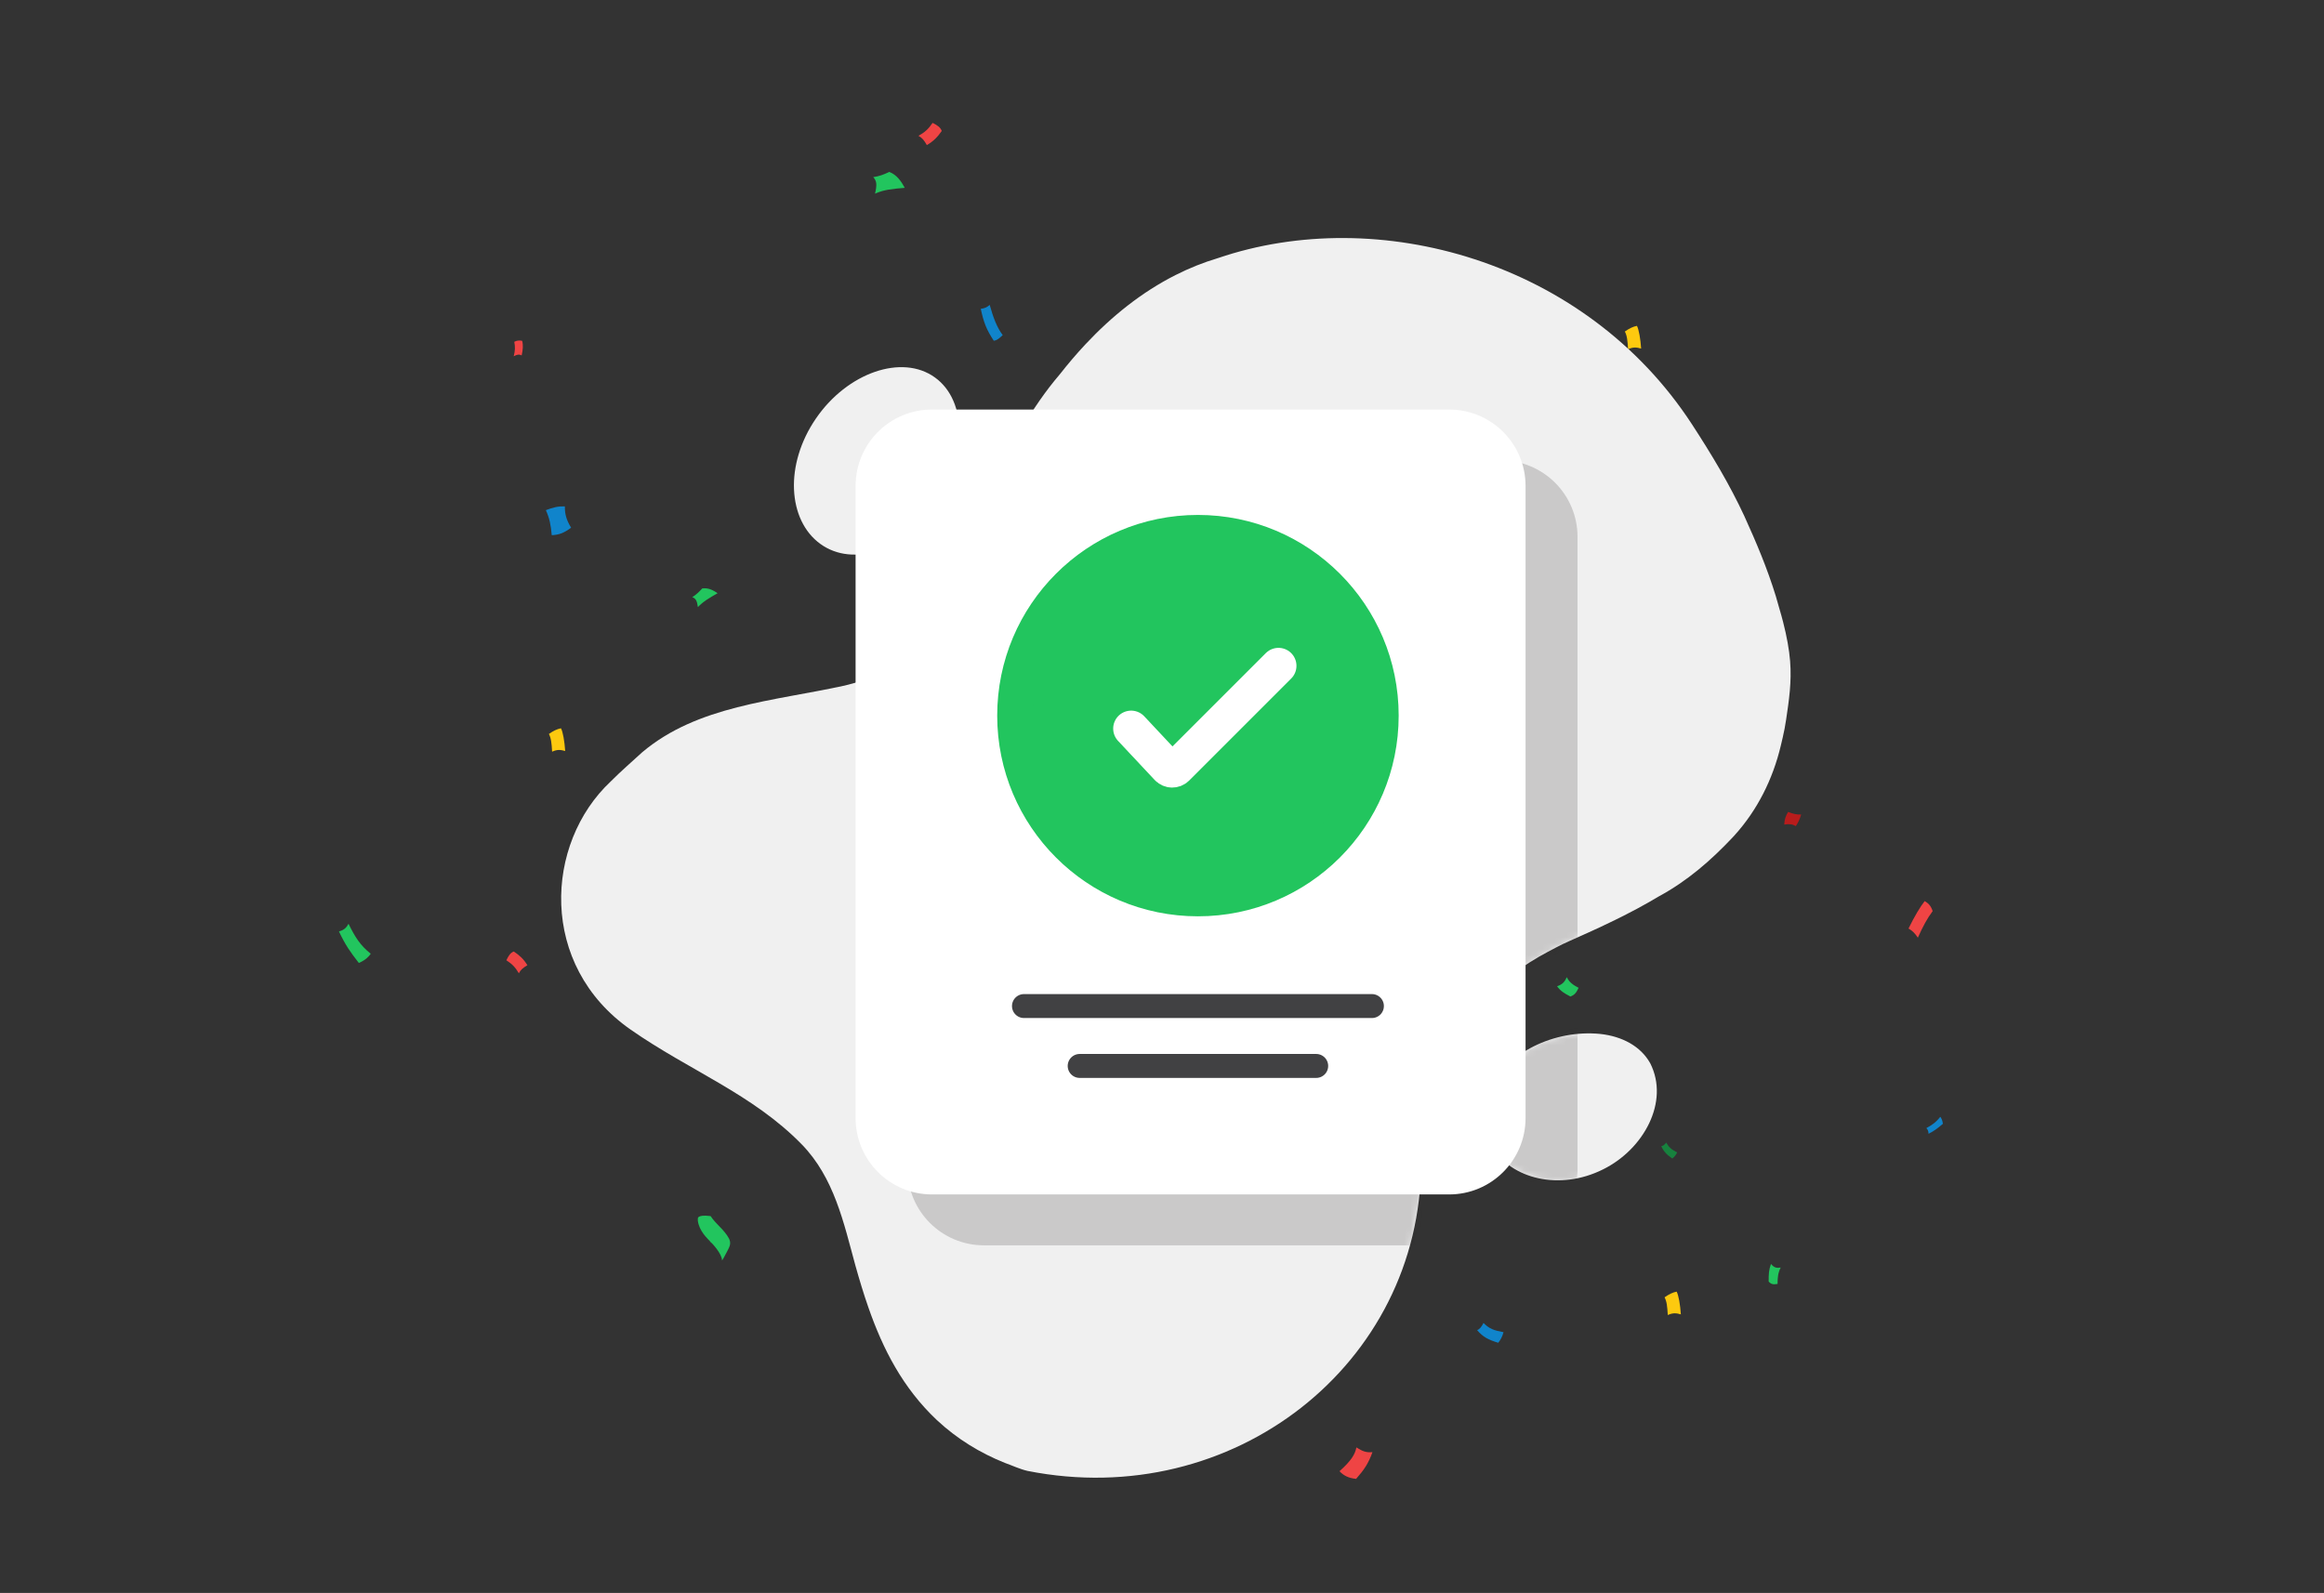 <svg width="388" height="266" viewBox="0 0 388 266" fill="none" xmlns="http://www.w3.org/2000/svg">
<rect x="0" y="0" width="388" height="266" fill="#333333" stroke="none"/>
<g clip-path="url(#clip0_2541_7569)">
<mask id="mask0_2541_7569" style="mask-type:luminance" maskUnits="userSpaceOnUse" x="44" y="27" width="309" height="244">
<path d="M44.508 27.009L352.342 27L352.344 270.49L44.509 270.5L44.508 27.009Z" fill="white"/>
</mask>
<g mask="url(#mask0_2541_7569)">
<path d="M119.393 203.199C119.143 203.155 118.896 203.116 118.646 203.082C119.069 203.73 119.602 204.27 120.119 204.806C120.698 205.405 121.269 206.019 121.687 206.783C121.855 207.09 121.95 207.475 121.88 207.825C121.802 208.225 121.58 208.614 121.404 208.96C121.232 209.306 121.051 209.651 120.858 209.983C120.764 210.143 120.665 210.328 120.546 210.484C120.546 209.345 118.839 207.592 118.839 207.592L118.543 207.343C118.572 207.358 118.605 207.368 118.634 207.382C118.334 207.071 118.03 206.759 117.751 206.428C117.271 205.853 116.852 205.196 116.627 204.431C116.528 204.095 116.458 203.706 116.528 203.36C116.528 203.36 116.701 202.664 119.389 203.209L119.393 203.199Z" fill="#22C55E"/>
<path d="M223.333 118.762C223.644 119.196 223.665 119.766 223.653 120.321C223.64 121.066 223.608 121.811 223.579 122.556C223.55 123.301 223.525 124.041 223.53 124.786C223.53 124.821 223.53 124.859 223.53 124.894C223.653 124.631 223.764 124.353 223.874 124.08C224.293 123.048 224.749 122.04 225.258 121.066C225.381 120.832 225.508 120.598 225.635 120.364C225.742 120.17 225.84 119.941 226.013 119.819C226.087 119.765 226.177 119.77 226.255 119.79C226.546 119.848 226.838 119.97 227.117 120.092C227.302 120.174 227.515 120.252 227.675 120.403C227.749 120.471 227.782 120.603 227.806 120.71C228.04 121.708 228.098 122.77 228.147 123.807C228.176 124.455 228.2 125.108 228.246 125.755C228.258 125.926 228.27 126.096 228.287 126.272C228.537 125.906 228.726 125.483 228.91 125.064C229.12 124.601 229.333 124.138 229.641 123.759C229.764 123.608 229.932 123.491 230.109 123.496C230.31 123.496 230.519 123.593 230.708 123.666C230.893 123.739 231.082 123.812 231.262 123.9C231.377 123.953 231.517 124.012 231.615 124.104C231.755 124.236 231.775 124.426 231.788 124.63C231.804 124.922 231.808 125.215 231.804 125.512C231.8 125.877 231.763 126.232 231.722 126.593C231.923 126.383 232.12 126.159 232.329 125.96C232.687 125.628 233.126 125.375 233.577 125.414C233.885 125.443 234.197 125.589 234.48 125.716C234.62 125.779 234.767 125.843 234.899 125.925C234.907 125.93 235.051 126.028 234.956 126.018C234.365 125.96 233.873 126.417 233.442 126.87C233.204 127.119 232.974 127.382 232.707 127.591C232.444 127.796 232.186 127.844 231.898 127.781C231.878 127.786 231.825 127.771 231.747 127.742C231.377 127.63 231 127.489 230.655 127.294C230.515 127.216 230.368 127.133 230.285 126.973C230.125 126.666 230.261 126.218 230.298 125.882C230.302 125.833 230.306 125.78 230.31 125.731C230.203 125.969 230.093 126.213 229.973 126.442C229.764 126.836 229.506 127.202 229.173 127.45C229.025 127.562 228.853 127.655 228.677 127.655C228.471 127.655 228.262 127.552 228.073 127.484C227.774 127.377 227.429 127.26 227.162 127.051C227.018 126.939 226.961 126.739 226.928 126.544C226.883 126.281 226.858 126.013 226.834 125.751C226.784 125.229 226.756 124.708 226.731 124.182C226.694 123.403 226.669 122.624 226.6 121.855C226.411 122.225 226.226 122.605 226.046 122.984C225.808 123.491 225.586 124.007 225.377 124.528C225.2 124.967 225.028 125.405 224.806 125.814C224.597 126.204 224.326 126.583 223.985 126.807C223.899 126.861 223.805 126.861 223.714 126.846C223.423 126.788 223.131 126.666 222.852 126.545C222.577 126.423 222.265 126.33 222.159 125.965C222.093 125.741 222.105 125.473 222.097 125.239C222.085 124.947 222.081 124.655 222.077 124.363C222.072 123.798 222.085 123.238 222.101 122.673C222.126 121.86 222.167 121.046 222.187 120.238C222.204 119.6 222.286 118.787 221.917 118.271C221.863 118.197 221.982 118.232 222.007 118.236C222.159 118.266 222.302 118.319 222.45 118.373C222.639 118.441 222.824 118.519 223.004 118.607C223.086 118.645 223.259 118.699 223.324 118.787L223.333 118.762Z" fill="#B91C1C"/>
<path d="M230.658 127.275C230.658 127.275 230.625 127.255 230.609 127.245C231.22 127.279 231.717 126.573 231.717 126.573C231.918 126.364 232.115 126.14 232.325 125.94C232.682 125.609 233.121 125.356 233.572 125.395C233.88 125.424 234.192 125.57 234.475 125.697C234.615 125.76 234.763 125.823 234.894 125.906C234.902 125.911 235.046 126.008 234.951 125.998C234.36 125.94 233.868 126.398 233.437 126.851C233.199 127.099 232.969 127.362 232.702 127.572C232.439 127.776 232.181 127.825 231.894 127.762C231.873 127.766 231.82 127.752 231.742 127.723C231.372 127.611 230.995 127.469 230.65 127.275L230.658 127.275Z" fill="#EF4444"/>
<path d="M228.237 125.75C228.25 125.921 228.262 126.091 228.278 126.266C228.529 125.901 228.718 125.477 228.902 125.059C229.112 124.596 229.325 124.133 229.633 123.753C229.756 123.602 229.924 123.486 230.101 123.49C230.302 123.49 230.511 123.588 230.7 123.661C230.885 123.734 231.074 123.807 231.254 123.895C231.34 123.938 231.443 123.977 231.533 124.041C230.991 124.192 230.388 125.555 230.388 125.555L230.31 125.784C230.31 125.784 230.314 125.74 230.314 125.716C230.207 125.955 230.097 126.198 229.978 126.427C229.768 126.821 229.51 127.187 229.177 127.435C229.029 127.547 228.857 127.64 228.68 127.64C228.68 127.64 228.328 127.615 228.237 125.75Z" fill="#E31837"/>
<path d="M223.54 124.869C223.66 124.611 223.766 124.343 223.873 124.08C224.292 123.047 224.747 122.039 225.256 121.065C225.379 120.831 225.507 120.598 225.634 120.364C225.741 120.169 225.839 119.94 226.011 119.818C226.085 119.765 226.176 119.77 226.254 119.789C226.545 119.848 226.836 119.969 227.115 120.091C227.3 120.174 227.514 120.252 227.674 120.403C227.674 120.403 227.674 120.403 227.678 120.407L227.559 120.383C227.559 120.383 227.132 120.461 226.606 121.834C226.418 122.205 226.233 122.584 226.052 122.964C225.814 123.471 225.593 123.987 225.383 124.508C225.207 124.946 225.034 125.385 224.813 125.794C224.603 126.183 224.332 126.563 223.992 126.787C223.947 126.817 223.897 126.831 223.848 126.836C223.799 126.831 223.59 126.695 223.54 124.874L223.54 124.869Z" fill="#B91C1C"/>
</g>
<g clip-path="url(#clip1_2541_7569)">
<path d="M150.637 162.008C151.149 161.557 151.36 161.112 151.416 160.349C150.948 159.911 150.558 159.679 150.058 159.681C149.61 160.346 149.165 160.665 148.384 161.122C149.293 161.306 149.853 161.45 150.637 162.008Z" fill="#22C55E"/>
<path d="M110.112 125.398C110.3 126.259 110.287 127.045 110.093 128.101C112.195 127.456 113.637 127.136 115.302 127.069C115.797 126.012 115.773 125.359 115.596 124.473C114.38 124.463 112.356 124.785 110.104 125.395L110.112 125.398Z" fill="#22C55E"/>
<path d="M225.568 151.819C225.756 152.68 225.743 153.466 225.549 154.521C227.651 153.877 229.093 153.557 230.758 153.49C231.253 152.433 231.229 151.78 231.052 150.894C229.836 150.884 227.812 151.205 225.56 151.816L225.568 151.819Z" fill="#22C55E"/>
<path d="M297.28 211.668C296.61 211.785 296.186 211.686 295.671 211.068C295.316 212.039 295.279 212.73 295.285 214C295.707 214.472 296.051 214.524 296.768 214.4C296.775 213.309 296.85 212.527 297.29 211.672L297.28 211.668Z" fill="#22C55E"/>
<path d="M321.608 188.385C321.828 188.599 321.968 188.845 321.974 189.328C322.958 188.836 323.541 188.376 324.375 187.661C324.285 187.009 324.094 186.701 323.939 186.489C323.193 187.441 322.578 187.848 321.608 188.385Z" fill="#1084CB"/>
<path d="M92.117 89.371C93.343 89.303 94.1 89.035 95.35 88.123C94.524 86.773 94.29 85.78 94.307 84.56C93.157 84.527 92.354 84.722 91.134 85.193C91.744 86.532 91.958 87.623 92.117 89.371Z" fill="#1084CB"/>
<path d="M165.902 56.897C166.458 56.839 166.819 56.511 167.407 55.959C166.453 54.702 165.808 53.001 165.237 50.918C164.748 51.339 164.375 51.488 163.743 51.568C164.228 53.828 164.678 55.019 165.906 56.886L165.902 56.897Z" fill="#1084CB"/>
<path d="M216.127 126.89C216.758 126.29 217.053 125.881 217.228 124.941C216.253 124.128 215.738 123.563 214.971 122.545C214.723 123.027 214.462 123.304 214.21 123.505C215.127 124.64 215.542 125.495 216.127 126.89Z" fill="#EF4444"/>
<path d="M252.296 125.171C252.318 126.115 252.598 126.66 253.339 127.16C254.2 126.777 254.792 126.374 255.225 125.716C254.925 124.749 254.977 123.97 255.183 122.643C254.195 123.773 253.559 124.438 252.291 125.183L252.296 125.171Z" fill="#FDC90F"/>
<path d="M119.801 99.06C119.087 98.571 118.269 98.119 117.245 98.259C116.671 98.884 116.263 99.272 115.572 99.727C116.174 99.928 116.374 100.346 116.514 101.379C117.397 100.445 118.409 99.859 119.801 99.06Z" fill="#22C55E"/>
<path d="M142.977 87.874C143.208 86.251 143.686 85.252 145.169 84.105C143.619 83.156 142.357 82.969 140.024 82.823C138.882 83.768 138.537 84.583 138.286 86.304C140.284 86.455 141.687 86.728 142.977 87.874Z" fill="#FDC90F"/>
<path d="M278.452 219.591C279.303 219.203 279.854 219.263 280.626 219.483C280.518 217.876 280.25 216.308 279.924 215.69C279.235 215.826 278.658 216.115 277.905 216.637C278.277 217.329 278.357 218.163 278.442 219.587L278.452 219.591Z" fill="#FDC90F"/>
<path d="M92.186 125.518C93.037 125.13 93.589 125.19 94.36 125.409C94.253 123.803 93.984 122.235 93.658 121.617C92.969 121.752 92.392 122.042 91.639 122.564C92.012 123.256 92.091 124.09 92.177 125.514L92.186 125.518Z" fill="#FDC90F"/>
<path d="M271.821 58.315C272.672 57.928 273.223 57.988 273.995 58.207C273.887 56.601 273.619 55.033 273.293 54.415C272.604 54.55 272.027 54.84 271.274 55.362C271.647 56.053 271.726 56.888 271.812 58.311L271.821 58.315Z" fill="#FDC90F"/>
<path d="M181.716 130.203C182.567 129.816 183.118 129.875 183.89 130.095C183.782 128.488 183.514 126.921 183.188 126.302C182.498 126.438 181.921 126.728 181.168 127.25C181.541 127.941 181.621 128.775 181.706 130.199L181.716 130.203Z" fill="#FDC90F"/>
<path d="M207.339 68.334C207.131 67.619 207.117 66.919 207.552 65.916C205.299 65.764 203.818 65.991 201.627 66.479C201.179 67.958 201.225 68.845 201.32 69.459C203.567 68.367 205.067 68.254 207.334 68.346L207.339 68.334Z" fill="#FDC90F"/>
<path d="M226.451 241.715C226.236 242.825 225.626 243.902 223.635 245.675C224.337 246.426 225.155 246.825 226.408 246.954C227.757 245.416 228.457 244.391 229.138 242.491C228.086 242.593 227.489 242.354 226.446 241.7L226.451 241.715Z" fill="#EF4444"/>
<path d="M318.641 155.059C319.252 155.397 319.697 155.839 320.192 156.582C321.062 154.655 321.72 153.413 322.667 152.145C322.338 151.192 321.954 150.843 321.333 150.474C320.611 151.369 319.61 153.054 318.627 155.066L318.641 155.059Z" fill="#EF4444"/>
<path d="M261.587 163.178C261.228 163.974 260.839 164.396 259.96 164.692C260.54 165.497 261.113 165.846 262.184 166.406C262.87 166.149 263.164 165.793 263.551 164.956C262.635 164.475 262.006 164.049 261.592 163.193L261.587 163.178Z" fill="#22C55E"/>
<path d="M251.007 222.46C249.434 222.169 248.648 221.903 247.678 220.92C247.325 221.597 247.026 221.965 246.615 222.124C247.593 223.272 248.504 223.737 250.137 224.228C250.579 223.681 250.842 223.111 251.016 222.464L251.007 222.46Z" fill="#1084CB"/>
<path d="M85.781 158.889C85.238 159.099 84.915 159.55 84.542 160.353C85.523 160.994 86.024 161.513 86.626 162.528C86.927 161.948 87.278 161.643 88.049 161.182C87.428 160.159 86.758 159.542 85.781 158.889Z" fill="#EF4444"/>
<path d="M286.524 39.023C285.98 39.234 285.657 39.684 285.284 40.487C286.265 41.129 286.767 41.648 287.368 42.663C287.669 42.083 288.02 41.778 288.791 41.317C288.171 40.294 287.5 39.677 286.524 39.023Z" fill="#EF4444"/>
<path d="M151.054 31.367C150.462 30.276 149.719 29.175 148.464 28.71C147.494 29.168 146.832 29.422 145.789 29.581C146.398 30.212 146.427 30.905 146.088 32.336C147.568 31.667 149.045 31.531 151.054 31.367Z" fill="#22C55E"/>
<path d="M266.035 102.561C265.572 101.297 264.948 99.993 263.713 99.297C262.664 99.627 261.941 99.789 260.857 99.784C261.404 100.562 261.333 101.306 260.805 102.764C262.411 102.296 263.952 102.401 266.04 102.55L266.035 102.561Z" fill="#17823E"/>
<path d="M87.093 59.359C87.297 58.405 87.377 57.638 87.174 56.912C86.642 56.807 86.274 56.865 85.863 57.078C86.031 57.989 86.004 58.552 85.763 59.49C86.316 59.204 86.661 59.123 87.093 59.359Z" fill="#EF4444"/>
<path d="M280.012 192.452C279.091 191.956 278.65 191.636 278.193 190.803C277.879 191.177 277.633 191.366 277.355 191.395C277.787 192.339 278.279 192.827 279.199 193.456C279.559 193.182 279.797 192.855 279.998 192.46L280.012 192.452Z" fill="#17823E"/>
<path d="M187.053 86.402C186.132 85.906 185.691 85.586 185.234 84.752C184.92 85.127 184.674 85.316 184.396 85.345C184.828 86.289 185.32 86.777 186.24 87.406C186.6 87.131 186.838 86.805 187.039 86.409L187.053 86.402Z" fill="#17823E"/>
<path d="M227.347 89.243C226.426 88.747 225.985 88.427 225.528 87.594C225.214 87.968 224.968 88.157 224.689 88.186C225.122 89.13 225.614 89.618 226.534 90.247C226.894 89.973 227.132 89.646 227.333 89.251L227.347 89.243Z" fill="#17823E"/>
<path d="M174.498 112.741C174.008 111.827 173.648 111.395 172.636 111.14C171.392 112.589 170.576 113.365 169.159 114.514C169.628 114.872 169.866 115.253 170.001 115.617C171.598 114.251 172.696 113.621 174.488 112.737L174.498 112.741Z" fill="#EF4444"/>
<path d="M138.628 140.944C138.138 140.03 137.778 139.597 136.766 139.342C135.522 140.791 134.706 141.567 133.289 142.716C133.758 143.074 133.996 143.455 134.13 143.819C135.728 142.453 136.826 141.823 138.618 140.94L138.628 140.944Z" fill="#EF4444"/>
<path d="M298.529 135.589C298.11 136.292 297.946 136.783 297.884 137.691C298.776 137.548 299.289 137.645 299.816 137.947C300.249 137.316 300.459 136.818 300.709 136.017C299.913 136.04 299.348 135.908 298.534 135.577L298.529 135.589Z" fill="#B91C1C"/>
<path d="M242.066 8.758C242.112 9.316 242.432 9.683 242.971 10.283C244.249 9.356 245.962 8.748 248.057 8.221C247.647 7.724 247.506 7.348 247.44 6.714C245.17 7.151 243.97 7.575 242.077 8.763L242.066 8.758Z" fill="#1084CB"/>
</g>
<path d="M298.866 110.407C299.144 113.893 298.671 116.989 298.2 120.167C298.051 121.181 297.86 122.183 297.629 123.172C297.525 123.618 297.421 124.055 297.317 124.493C295.978 130.147 293.376 135.294 289.61 139.465C289.49 139.599 289.369 139.731 289.246 139.862C285.632 143.692 281.693 147.125 276.936 149.694C272.235 152.519 267.174 154.866 261.913 157.191C261.239 157.489 260.577 157.81 259.927 158.149C257.846 159.237 255.901 160.271 254.125 161.57C246.814 166.389 242.757 173.583 240.209 181.661C238.934 185.701 238.027 189.954 237.257 194.23C237.186 227.841 205.805 252.427 171.547 245.624C170.196 245.304 169.084 244.755 167.777 244.29C163.598 242.619 159.794 240.284 156.412 237.138C150.694 231.738 147.399 225.257 144.985 218.343C144.18 216.039 143.473 213.687 142.807 211.31C140.866 204.218 139.275 196.643 133.823 191.066C125.647 182.703 115.084 178.765 105.319 171.956C89.86 161.195 90.925 140.835 101.96 130.496C103.691 128.755 105.43 127.264 107.213 125.625C116.446 117.822 129.041 117.101 141.028 114.481C148.126 112.77 154.463 109.095 157.266 102.212C163.309 88.134 167.305 73.774 176.971 62.465C178.309 60.757 179.712 59.108 181.183 57.534C185.596 52.814 190.615 48.782 196.272 45.924C198.535 44.781 200.9 43.827 203.369 43.091C229.981 34.022 264.625 43.454 282.472 70.842C285.717 75.821 288.766 80.883 291.227 86.192C293.21 90.561 295.041 94.865 296.489 99.584C296.886 101.066 297.327 102.402 297.699 103.881C298.315 106.285 298.712 108.478 298.866 110.406L298.866 110.407Z" fill="#F0F0F0"/>
<path d="M156.182 84.249C153.539 88.088 150.101 90.73 146.653 91.91C143.206 93.09 139.721 92.818 136.972 90.835C134.223 88.851 132.729 85.531 132.563 81.754C132.398 77.976 133.587 73.732 136.214 69.897C138.842 66.061 142.424 63.356 146.058 62.098C149.692 60.841 153.338 61.045 156.089 63.03C158.839 65.016 160.19 68.399 160.181 72.25C160.172 76.101 158.825 80.41 156.181 84.249L156.182 84.249Z" fill="#F0F0F0"/>
<path d="M275.525 177.581C278.752 183.971 274.435 191.916 267.634 195.274C264.03 197.076 260.194 197.487 256.853 196.758C253.513 196.029 250.647 194.174 249.036 191.358C247.424 188.541 247.367 185.294 248.577 182.325C251.332 175.688 259.62 171.901 267.177 172.657C270.819 173.059 273.93 174.693 275.526 177.581L275.525 177.581Z" fill="#F0F0F0"/>
<mask id="mask1_2541_7569" style="mask-type:luminance" maskUnits="userSpaceOnUse" x="93" y="39" width="206" height="208">
<path d="M298.866 110.407C299.144 113.893 298.671 116.989 298.2 120.168C298.051 121.181 297.86 122.184 297.629 123.173C297.525 123.618 297.421 124.055 297.317 124.493C295.978 130.147 293.376 135.295 289.61 139.466C289.49 139.599 289.369 139.732 289.246 139.863C285.632 143.692 281.693 147.126 276.936 149.695C272.235 152.52 267.174 154.867 261.913 157.192C261.239 157.489 260.577 157.81 259.927 158.149C257.846 159.237 255.901 160.271 254.125 161.57C246.814 166.39 242.757 173.583 240.209 181.662C238.934 185.701 238.027 189.954 237.257 194.23C237.186 227.841 205.805 252.428 171.547 245.625C170.196 245.305 169.084 244.756 167.777 244.29C163.598 242.619 159.794 240.284 156.412 237.138C150.694 231.738 147.399 225.258 144.985 218.344C144.18 216.039 143.473 213.687 142.807 211.31C140.866 204.219 139.275 196.644 133.823 191.067C125.647 182.703 115.084 178.766 105.319 171.956C89.86 161.195 90.925 140.836 101.96 130.497C103.691 128.756 105.43 127.264 107.213 125.625C116.446 117.822 129.041 117.101 141.028 114.481C148.126 112.771 154.463 109.096 157.266 102.212C163.309 88.134 167.305 73.774 176.971 62.465C178.309 60.758 179.712 59.108 181.183 57.534C185.596 52.815 190.615 48.782 196.272 45.925C198.535 44.782 200.9 43.827 203.369 43.092C229.981 34.023 264.625 43.454 282.472 70.842C285.717 75.822 288.766 80.884 291.227 86.193C293.21 90.561 295.041 94.865 296.489 99.584C296.886 101.066 297.327 102.403 297.699 103.881C298.315 106.285 298.712 108.479 298.866 110.406L298.866 110.407ZM160.182 72.25C160.191 68.399 158.84 65.016 156.09 63.031C153.339 61.045 149.693 60.84 146.059 62.098C142.426 63.355 138.844 66.061 136.215 69.897C133.587 73.732 132.399 77.977 132.564 81.754C132.729 85.531 134.224 88.852 136.973 90.835C139.723 92.819 143.207 93.091 146.654 91.911C150.102 90.731 153.54 88.09 156.184 84.25C158.827 80.411 160.174 76.101 160.183 72.25L160.182 72.25ZM267.177 172.658C259.621 171.901 251.332 175.688 248.576 182.326C247.367 185.295 247.424 188.542 249.035 191.359C250.647 194.176 253.511 196.03 256.853 196.76C260.193 197.489 264.03 197.079 267.633 195.275C274.435 191.917 278.752 183.972 275.524 177.583C273.928 174.696 270.818 173.061 267.176 172.658L267.177 172.658Z" fill="white"/>
</mask>
<g mask="url(#mask1_2541_7569)">
<g style="mix-blend-mode:multiply" opacity="0.19">
<path d="M250.62 76.885L164.27 76.885C157.227 76.885 151.518 82.595 151.518 89.638L151.518 195.202C151.518 202.245 157.227 207.954 164.27 207.954L250.62 207.954C257.663 207.954 263.372 202.245 263.372 195.202L263.372 89.638C263.372 82.595 257.663 76.885 250.62 76.885Z" fill="#231F20"/>
</g>
</g>
<path d="M241.946 68.388L155.596 68.388C148.553 68.388 142.844 74.098 142.844 81.141L142.844 186.705C142.844 193.748 148.553 199.457 155.596 199.457L241.946 199.457C248.989 199.457 254.698 193.748 254.698 186.705L254.698 81.141C254.698 74.098 248.989 68.388 241.946 68.388Z" fill="white"/>
<path d="M200 150C216.845 150 230.5 136.345 230.5 119.5C230.5 102.656 216.845 89.001 200 89.001C183.155 89.001 169.5 102.656 169.5 119.5C169.5 136.345 183.155 150 200 150Z" fill="#22C55E" stroke="#22C55E" stroke-width="6.026" stroke-miterlimit="10" stroke-linecap="round"/>
<path d="M188.85 121.666L194.973 128.201C195.359 128.613 196.01 128.624 196.41 128.224L213.45 111.184" stroke="white" stroke-width="6" stroke-miterlimit="10" stroke-linecap="round"/>
<path d="M170.955 168L229.045 168" stroke="#414143" stroke-width="4" stroke-miterlimit="10" stroke-linecap="round"/>
<path d="M180.255 178L219.744 178" stroke="#414143" stroke-width="4" stroke-miterlimit="10" stroke-linecap="round"/>
<path d="M58.195 154.253C57.854 154.885 57.431 155.331 56.588 155.533C57.629 157.767 58.515 159.021 59.91 160.801C61.051 160.314 61.568 159.737 61.898 159.271C60.093 157.812 59.268 156.457 58.184 154.254L58.195 154.253Z" fill="#22C55E"/>
<path d="M157.229 21.869C157.018 21.287 156.546 20.933 155.701 20.518C154.997 21.547 154.434 22.068 153.342 22.684C153.951 23.017 154.268 23.397 154.74 24.227C155.842 23.591 156.513 22.892 157.229 21.869Z" fill="#EF4444"/>
</g>
<defs>
<clipPath id="clip0_2541_7569">
<rect width="387" height="266" fill="white" transform="translate(0.5)"/>
</clipPath>
<clipPath id="clip1_2541_7569">
<rect width="433.522" height="281.293" fill="white" transform="translate(44.049 -53) rotate(22.92)"/>
</clipPath>
</defs>
</svg>
